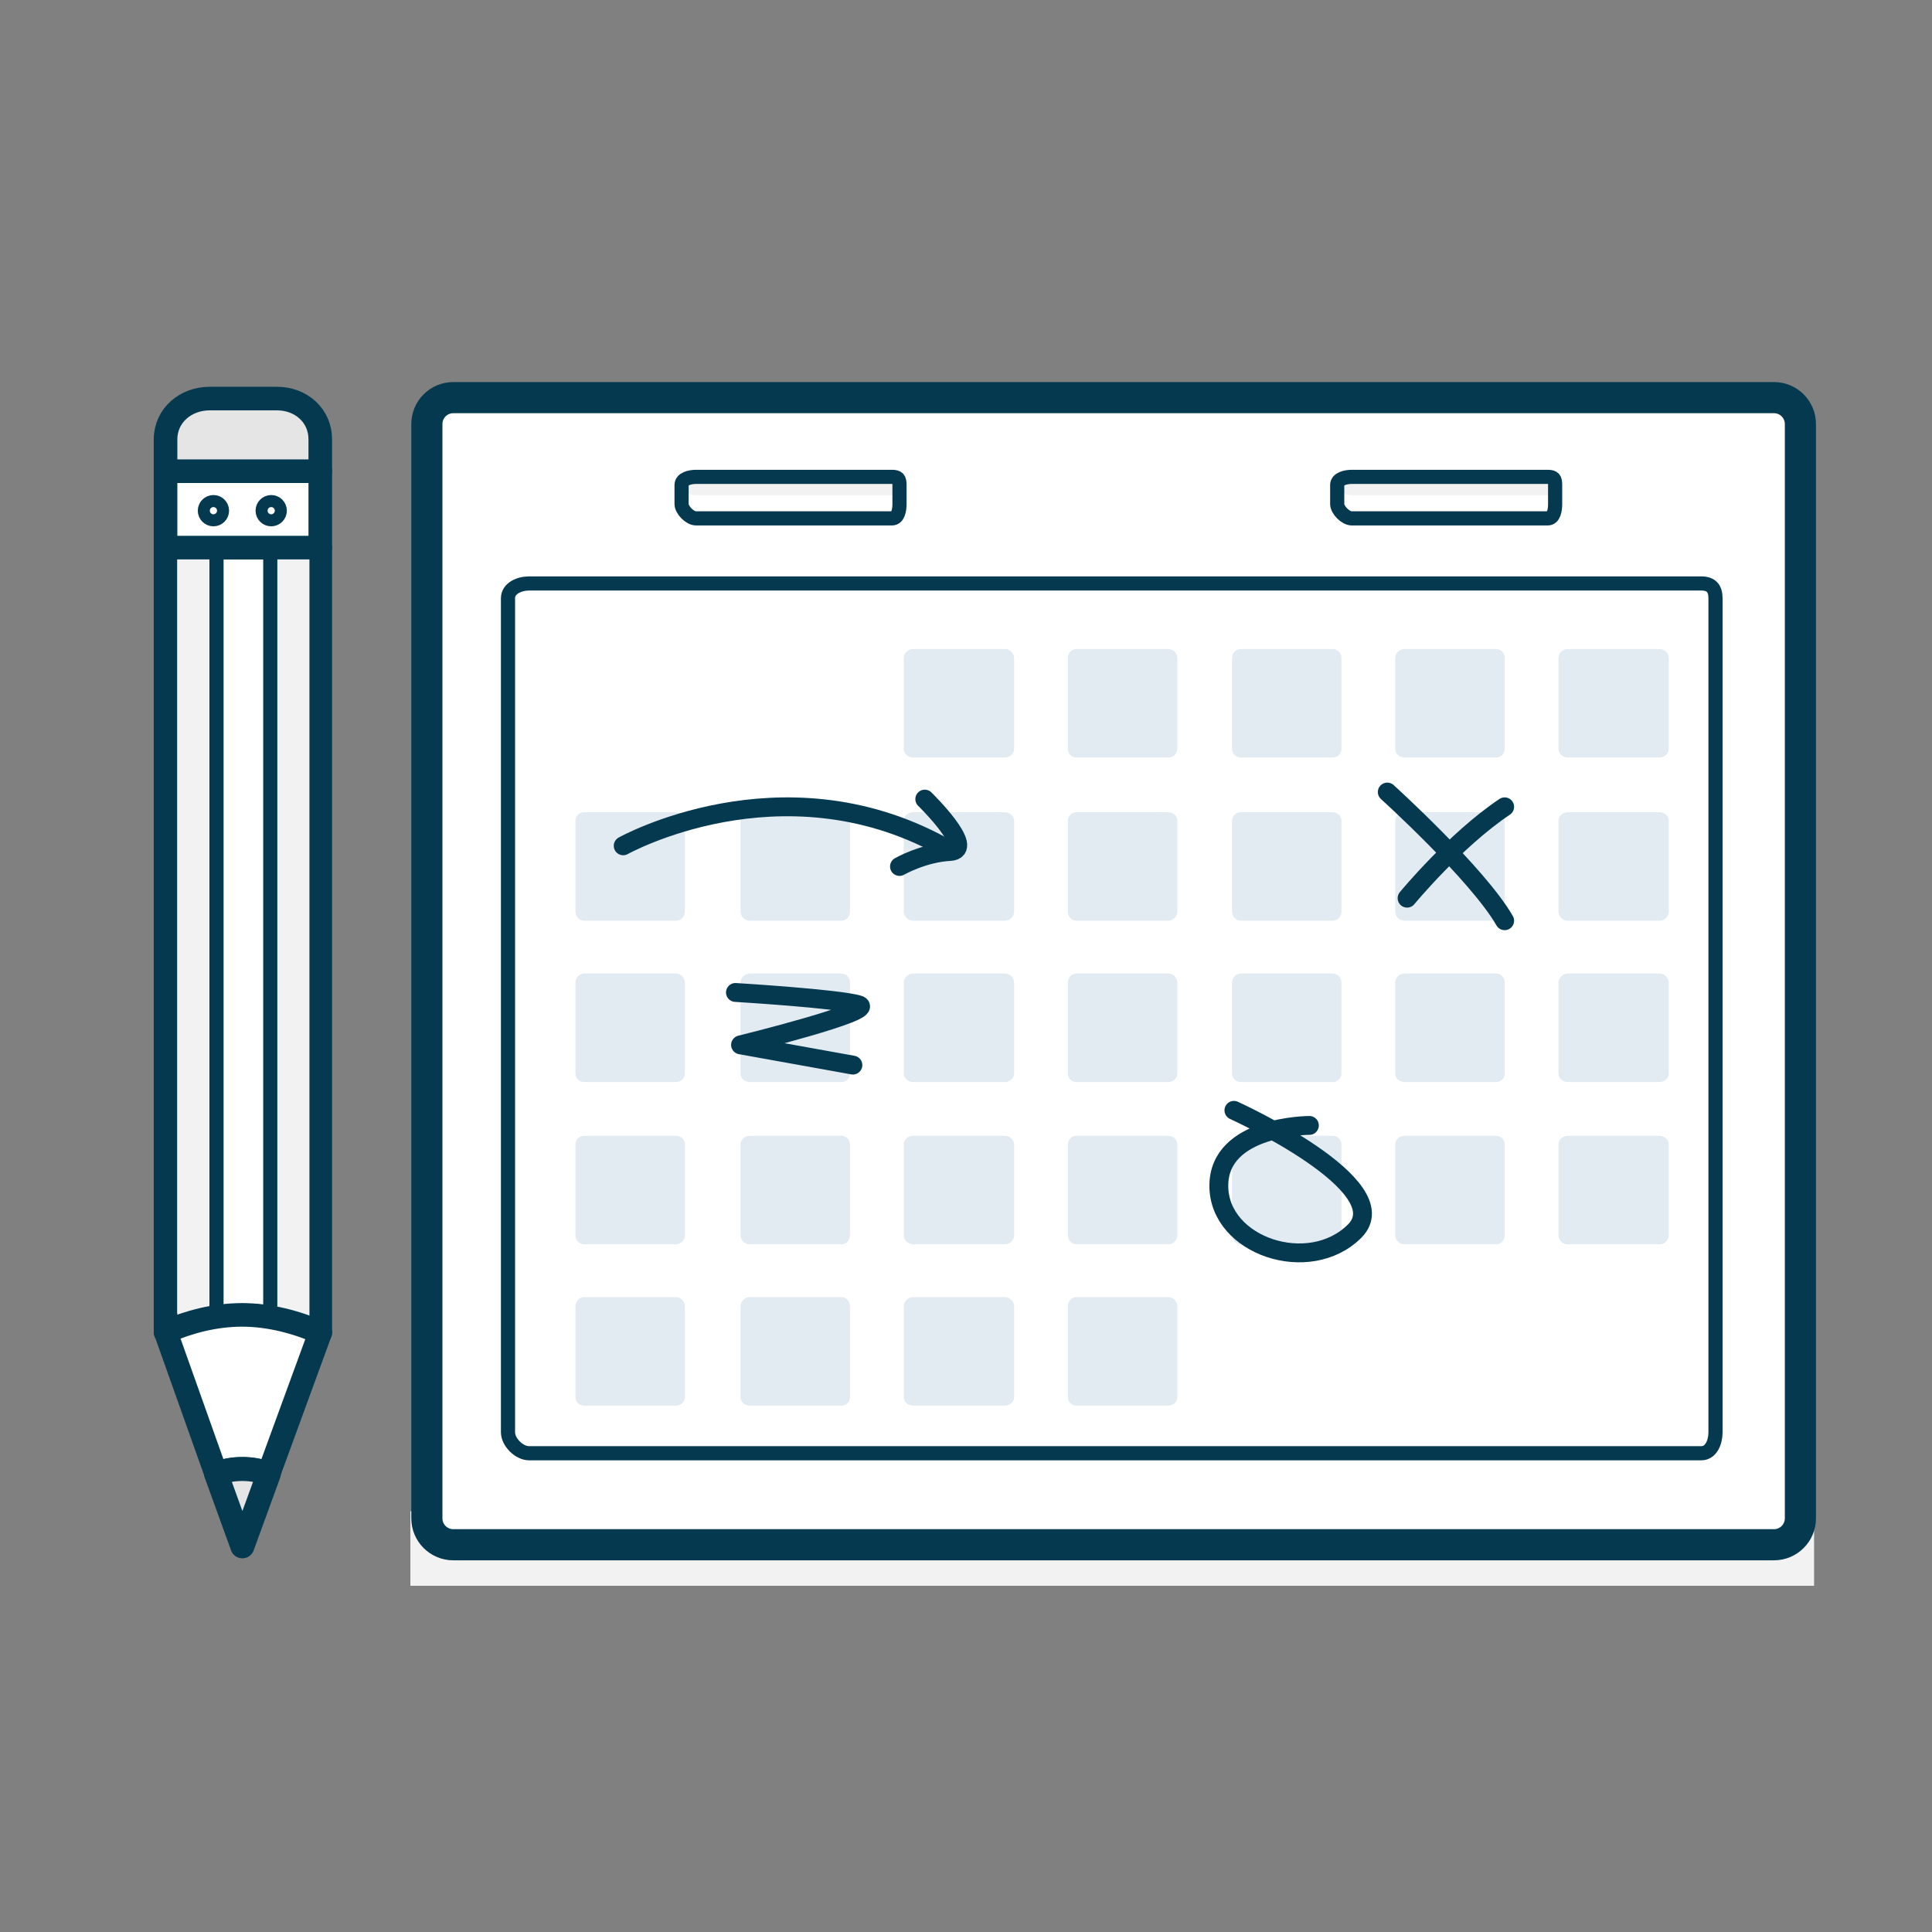 <?xml version="1.0" encoding="utf-8"?>
<!-- Generator: Adobe Illustrator 17.0.0, SVG Export Plug-In . SVG Version: 6.00 Build 0)  -->
<!DOCTYPE svg PUBLIC "-//W3C//DTD SVG 1.1//EN" "http://www.w3.org/Graphics/SVG/1.1/DTD/svg11.dtd">
<svg version="1.1" id="Layer_1" xmlns="http://www.w3.org/2000/svg" xmlns:xlink="http://www.w3.org/1999/xlink" x="0px" y="0px"
	 width="2048px" height="2048px" viewBox="0 0 2048 2048" enable-background="new 0 0 2048 2048" xml:space="preserve">
<rect x="0" y="0" width="2048" height="2048" fill="#808080" stroke="none"/>
<rect x="435" y="1602" fill="#F2F2F2" width="1488" height="79"/>
<path fill="#FFFFFF" stroke="#053950" stroke-width="33" stroke-miterlimit="10" d="M1908.5,1609.5c0,15.464-12.536,28-28,28h-1400
	c-15.464,0-28-12.536-28-28v-1160c0-15.464,12.536-28,28-28h1400c15.464,0,28,12.536,28,28V1609.5z"/>
<path fill="#E2EBF2" d="M1075,793.771c0,5.191-4.6,9.229-9.842,9.229h-97.231c-5.243,0-9.927-4.038-9.927-9.229v-96.285
	c0-5.192,4.684-9.486,9.927-9.486h97.231c5.242,0,9.842,4.294,9.842,9.486V793.771z"/>
<path fill="#E2EBF2" d="M1248,793.771c0,5.191-4.371,9.229-9.613,9.229h-97.231c-5.242,0-9.155-4.038-9.155-9.229v-96.285
	c0-5.192,3.913-9.486,9.155-9.486h97.231c5.242,0,9.613,4.294,9.613,9.486V793.771z"/>
<path fill="#E2EBF2" d="M1422,793.771c0,5.191-4.046,9.229-9.288,9.229h-97.231c-5.242,0-9.48-4.038-9.48-9.229v-96.285
	c0-5.192,4.238-9.486,9.48-9.486h97.231c5.242,0,9.288,4.294,9.288,9.486V793.771z"/>
<path fill="#E2EBF2" d="M1595,793.771c0,5.191-3.816,9.229-9.059,9.229h-97.231c-5.242,0-9.71-4.038-9.71-9.229v-96.285
	c0-5.192,4.468-9.486,9.71-9.486h97.231c5.242,0,9.059,4.294,9.059,9.486V793.771z"/>
<path fill="#E2EBF2" d="M1769,793.771c0,5.191-4.588,9.229-9.83,9.229h-97.231c-5.242,0-9.938-4.038-9.938-9.229v-96.285
	c0-5.192,4.696-9.486,9.938-9.486h97.231c5.242,0,9.83,4.294,9.83,9.486V793.771z"/>
<path fill="#E2EBF2" d="M726,966.399c0,5.192-4.25,9.601-9.493,9.601h-97.231c-5.243,0-9.276-4.409-9.276-9.601v-96.285
	c0-5.191,4.033-9.114,9.276-9.114h97.231c5.243,0,9.493,3.923,9.493,9.114V966.399z"/>
<path fill="#E2EBF2" d="M901,966.399c0,5.192-3.828,9.601-9.071,9.601h-97.231c-5.243,0-9.698-4.409-9.698-9.601v-96.285
	c0-5.191,4.455-9.114,9.698-9.114h97.231c5.243,0,9.071,3.923,9.071,9.114V966.399z"/>
<path fill="#E2EBF2" d="M1075,966.399c0,5.192-4.6,9.601-9.842,9.601h-97.231c-5.243,0-9.927-4.409-9.927-9.601v-96.285
	c0-5.191,4.684-9.114,9.927-9.114h97.231c5.242,0,9.842,3.923,9.842,9.114V966.399z"/>
<path fill="#E2EBF2" d="M1248,966.399c0,5.192-4.371,9.601-9.613,9.601h-97.231c-5.242,0-9.155-4.409-9.155-9.601v-96.285
	c0-5.191,3.913-9.114,9.155-9.114h97.231c5.242,0,9.613,3.923,9.613,9.114V966.399z"/>
<path fill="#E2EBF2" d="M1422,966.399c0,5.192-4.046,9.601-9.288,9.601h-97.231c-5.242,0-9.48-4.409-9.48-9.601v-96.285
	c0-5.191,4.238-9.114,9.48-9.114h97.231c5.242,0,9.288,3.923,9.288,9.114V966.399z"/>
<path fill="#E2EBF2" d="M1595,966.399c0,5.192-3.816,9.601-9.059,9.601h-97.231c-5.242,0-9.71-4.409-9.71-9.601v-96.285
	c0-5.191,4.468-9.114,9.71-9.114h97.231c5.242,0,9.059,3.923,9.059,9.114V966.399z"/>
<path fill="#E2EBF2" d="M1769,966.399c0,5.192-4.588,9.601-9.83,9.601h-97.231c-5.242,0-9.938-4.409-9.938-9.601v-96.285
	c0-5.191,4.696-9.114,9.938-9.114h97.231c5.242,0,9.83,3.923,9.83,9.114V966.399z"/>
<path fill="#E2EBF2" d="M726,1137.942c0,5.191-4.25,9.058-9.493,9.058h-97.231c-5.243,0-9.276-3.866-9.276-9.058v-96.285
	c0-5.191,4.033-9.657,9.276-9.657h97.231c5.243,0,9.493,4.466,9.493,9.657V1137.942z"/>
<path fill="#E2EBF2" d="M901,1137.942c0,5.191-3.828,9.058-9.071,9.058h-97.231c-5.243,0-9.698-3.866-9.698-9.058v-96.285
	c0-5.191,4.455-9.657,9.698-9.657h97.231c5.243,0,9.071,4.466,9.071,9.657V1137.942z"/>
<path fill="#E2EBF2" d="M1075,1137.942c0,5.191-4.6,9.058-9.842,9.058h-97.231c-5.243,0-9.927-3.866-9.927-9.058v-96.285
	c0-5.191,4.684-9.657,9.927-9.657h97.231c5.242,0,9.842,4.466,9.842,9.657V1137.942z"/>
<path fill="#E2EBF2" d="M1248,1137.942c0,5.191-4.371,9.058-9.613,9.058h-97.231c-5.242,0-9.155-3.866-9.155-9.058v-96.285
	c0-5.191,3.913-9.657,9.155-9.657h97.231c5.242,0,9.613,4.466,9.613,9.657V1137.942z"/>
<path fill="#E2EBF2" d="M1422,1137.942c0,5.191-4.046,9.058-9.288,9.058h-97.231c-5.242,0-9.48-3.866-9.48-9.058v-96.285
	c0-5.191,4.238-9.657,9.48-9.657h97.231c5.242,0,9.288,4.466,9.288,9.657V1137.942z"/>
<path fill="#E2EBF2" d="M1595,1137.942c0,5.191-3.816,9.058-9.059,9.058h-97.231c-5.242,0-9.71-3.866-9.71-9.058v-96.285
	c0-5.191,4.468-9.657,9.71-9.657h97.231c5.242,0,9.059,4.466,9.059,9.657V1137.942z"/>
<path fill="#E2EBF2" d="M1769,1137.942c0,5.191-4.588,9.058-9.83,9.058h-97.231c-5.242,0-9.938-3.866-9.938-9.058v-96.285
	c0-5.191,4.696-9.657,9.938-9.657h97.231c5.242,0,9.83,4.466,9.83,9.657V1137.942z"/>
<path fill="#E2EBF2" d="M726,1309.485c0,5.191-4.25,9.515-9.493,9.515h-97.231c-5.243,0-9.276-4.323-9.276-9.515V1213.2
	c0-5.19,4.033-9.2,9.276-9.2h97.231c5.243,0,9.493,4.01,9.493,9.2V1309.485z"/>
<path fill="#E2EBF2" d="M901,1309.485c0,5.191-3.828,9.515-9.071,9.515h-97.231c-5.243,0-9.698-4.323-9.698-9.515V1213.2
	c0-5.19,4.455-9.2,9.698-9.2h97.231c5.243,0,9.071,4.01,9.071,9.2V1309.485z"/>
<path fill="#E2EBF2" d="M1075,1309.485c0,5.191-4.6,9.515-9.842,9.515h-97.231c-5.243,0-9.927-4.323-9.927-9.515V1213.2
	c0-5.19,4.684-9.2,9.927-9.2h97.231c5.242,0,9.842,4.01,9.842,9.2V1309.485z"/>
<path fill="#E2EBF2" d="M1248,1309.485c0,5.191-4.371,9.515-9.613,9.515h-97.231c-5.242,0-9.155-4.323-9.155-9.515V1213.2
	c0-5.19,3.913-9.2,9.155-9.2h97.231c5.242,0,9.613,4.01,9.613,9.2V1309.485z"/>
<path fill="#E2EBF2" d="M1422,1309.485c0,5.191-4.046,9.515-9.288,9.515h-97.231c-5.242,0-9.48-4.323-9.48-9.515V1213.2
	c0-5.19,4.238-9.2,9.48-9.2h97.231c5.242,0,9.288,4.01,9.288,9.2V1309.485z"/>
<path fill="#E2EBF2" d="M1595,1309.485c0,5.191-3.816,9.515-9.059,9.515h-97.231c-5.242,0-9.71-4.323-9.71-9.515V1213.2
	c0-5.19,4.468-9.2,9.71-9.2h97.231c5.242,0,9.059,4.01,9.059,9.2V1309.485z"/>
<path fill="#E2EBF2" d="M1769,1309.485c0,5.191-4.588,9.515-9.83,9.515h-97.231c-5.242,0-9.938-4.323-9.938-9.515V1213.2
	c0-5.19,4.696-9.2,9.938-9.2h97.231c5.242,0,9.83,4.01,9.83,9.2V1309.485z"/>
<path fill="#E2EBF2" d="M726,1481.028c0,5.191-4.25,8.972-9.493,8.972h-97.231c-5.243,0-9.276-3.78-9.276-8.972v-96.285
	c0-5.19,4.033-9.743,9.276-9.743h97.231c5.243,0,9.493,4.553,9.493,9.743V1481.028z"/>
<path fill="#E2EBF2" d="M901,1481.028c0,5.191-3.828,8.972-9.071,8.972h-97.231c-5.243,0-9.698-3.78-9.698-8.972v-96.285
	c0-5.19,4.455-9.743,9.698-9.743h97.231c5.243,0,9.071,4.553,9.071,9.743V1481.028z"/>
<path fill="#E2EBF2" d="M1075,1481.028c0,5.191-4.6,8.972-9.842,8.972h-97.231c-5.243,0-9.927-3.78-9.927-8.972v-96.285
	c0-5.19,4.684-9.743,9.927-9.743h97.231c5.242,0,9.842,4.553,9.842,9.743V1481.028z"/>
<path fill="#E2EBF2" d="M1248,1481.028c0,5.191-4.371,8.972-9.613,8.972h-97.231c-5.242,0-9.155-3.78-9.155-8.972v-96.285
	c0-5.19,3.913-9.743,9.155-9.743h97.231c5.242,0,9.613,4.553,9.613,9.743V1481.028z"/>
<path fill="none" stroke="#053950" stroke-width="15" stroke-miterlimit="10" d="M1818.5,1518.314
	c0,10.383-4.614,22.186-15.1,22.186H560.792c-10.485,0-22.292-11.803-22.292-22.186V634.143c0-10.383,11.808-15.643,22.292-15.643
	H1803.4c10.485,0,15.1,5.26,15.1,15.643V1518.314z"/>
<path fill="#F2F2F2" d="M956,505.068c0-3.857-3.788-6.068-10.278-6.068H737.89c-6.491,0-12.89,2.211-12.89,6.068v12.091
	c0,3.856,6.399,7.84,12.89,7.84h207.832c6.491,0,10.278-3.984,10.278-7.84L956,505.068L956,505.068z"/>
<path fill="#F2F2F2" d="M1651,505.068c0-3.857-3.68-6.068-10.17-6.068h-207.832c-6.49,0-12.998,2.211-12.998,6.068v12.091
	c0,3.856,6.508,7.84,12.998,7.84h207.832c6.49,0,10.17-3.984,10.17-7.84V505.068z"/>
<path fill="none" stroke="#053950" stroke-width="15" stroke-miterlimit="10" d="M953.5,514.066c0-6.428-1.425-8.566-7.916-8.566
	H737.753c-6.491,0-15.253,2.139-15.253,8.566v20.152c0,6.427,8.762,15.281,15.253,15.281h207.832c6.491,0,7.916-8.854,7.916-15.281
	L953.5,514.066L953.5,514.066z"/>
<path fill="none" stroke="#053950" stroke-width="15" stroke-miterlimit="10" d="M1648.5,514.066c0-6.428-1.316-8.566-7.807-8.566
	h-207.832c-6.49,0-15.361,2.139-15.361,8.566v20.152c0,6.427,8.871,15.281,15.361,15.281h207.832c6.49,0,7.807-8.854,7.807-15.281
	V514.066z"/>
<path fill="none" stroke="#053950" stroke-width="20" stroke-linecap="round" stroke-miterlimit="10" d="M1388,1193c0,0-96,0-96,64
	s96,96,144,48s-128-128-128-128"/>
<path fill="none" stroke="#053950" stroke-width="20" stroke-linecap="round" stroke-miterlimit="10" d="M660.616,896.596
	c0,0,166.492-92.996,337.484,0"/>
<path fill="none" stroke="#053950" stroke-width="20" stroke-linecap="round" stroke-miterlimit="10" d="M953.5,918.5
	c0,0,25.1-14.404,53.599-15.904S980.3,847.098,980.3,847.098"/>
<path fill="none" stroke="#053950" stroke-width="20" stroke-linecap="round" stroke-miterlimit="10" d="M1470.575,839.599
	c0,0,95.857,86.812,124.425,136.401"/>
<path fill="none" stroke="#053950" stroke-width="20" stroke-linecap="round" stroke-miterlimit="10" d="M1491.574,952.093
	c0,0,50.859-61.663,103.426-96.828"/>
<path fill="none" stroke="#053950" stroke-width="20" stroke-linecap="round" stroke-linejoin="round" stroke-miterlimit="10" d="
	M779.604,1052.045c0,0,110.194,6.686,130.711,13.141c20.518,6.455-125.315,42.418-125.315,42.418l119.091,21.439"/>
<path fill="#FFFFFF" stroke="#053950" stroke-width="25" stroke-linejoin="round" stroke-miterlimit="10" d="M339.5,580.5v832.033
	c-26-10.977-53.382-18.143-82.319-18.143c-28.697,0-56.681,7.161-81.681,17.966V580.5H339.5z"/>
<rect x="187.974" y="580.5" fill="#F2F2F2" width="41.526" height="811.5"/>
<rect x="286.5" y="590.767" fill="#F2F2F2" width="41.526" height="811.5"/>
<line fill="none" stroke="#053950" stroke-width="15" stroke-linejoin="round" stroke-miterlimit="10" x1="286.5" y1="1392" x2="286.5" y2="577"/>
<line fill="none" stroke="#053950" stroke-width="15" stroke-linejoin="round" stroke-miterlimit="10" x1="229.5" y1="1392" x2="229.5" y2="577"/>
<rect x="175.5" y="499.5" fill="#FFFFFF" stroke="#053950" stroke-width="25" stroke-linejoin="round" stroke-miterlimit="10" width="164" height="81"/>
<path fill="#E5E5E5" stroke="#053950" stroke-width="25" stroke-linejoin="round" stroke-miterlimit="10" d="M175.5,499.5v-33.752
	c0-25.366,21.34-43.248,46.706-43.248h71.449c25.366,0,45.844,17.881,45.844,43.248V499.5H175.5z"/>
<circle fill="none" stroke="#053950" stroke-width="12.759" stroke-linejoin="round" stroke-miterlimit="10" cx="287.489" cy="541.342" r="10.207"/>
<circle fill="none" stroke="#053950" stroke-width="12.759" stroke-linejoin="round" stroke-miterlimit="10" cx="226.248" cy="541.342" r="10.207"/>
<path fill="#FFFFFF" stroke="#053950" stroke-width="25" stroke-linejoin="round" stroke-miterlimit="10" d="M339.5,1412.533
	l-54.754,149.703c-8.73-3.284-18.075-5.086-27.931-5.086c-9.783,0-19.112,1.77-27.789,5.01l-53.463-150.355
	c25.208-10.805,52.453-17.967,81.15-17.967C285.65,1393.838,314.5,1401.555,339.5,1412.533z"/>
<path fill="#E5E5E5" stroke="#053950" stroke-width="25.517" stroke-linejoin="round" stroke-miterlimit="10" d="M284.939,1562.236
	l-28.028,76.889l-27.838-76.965c8.677-3.24,18.055-5.01,27.838-5.01C266.768,1557.15,276.209,1558.952,284.939,1562.236z"/>
</svg>
